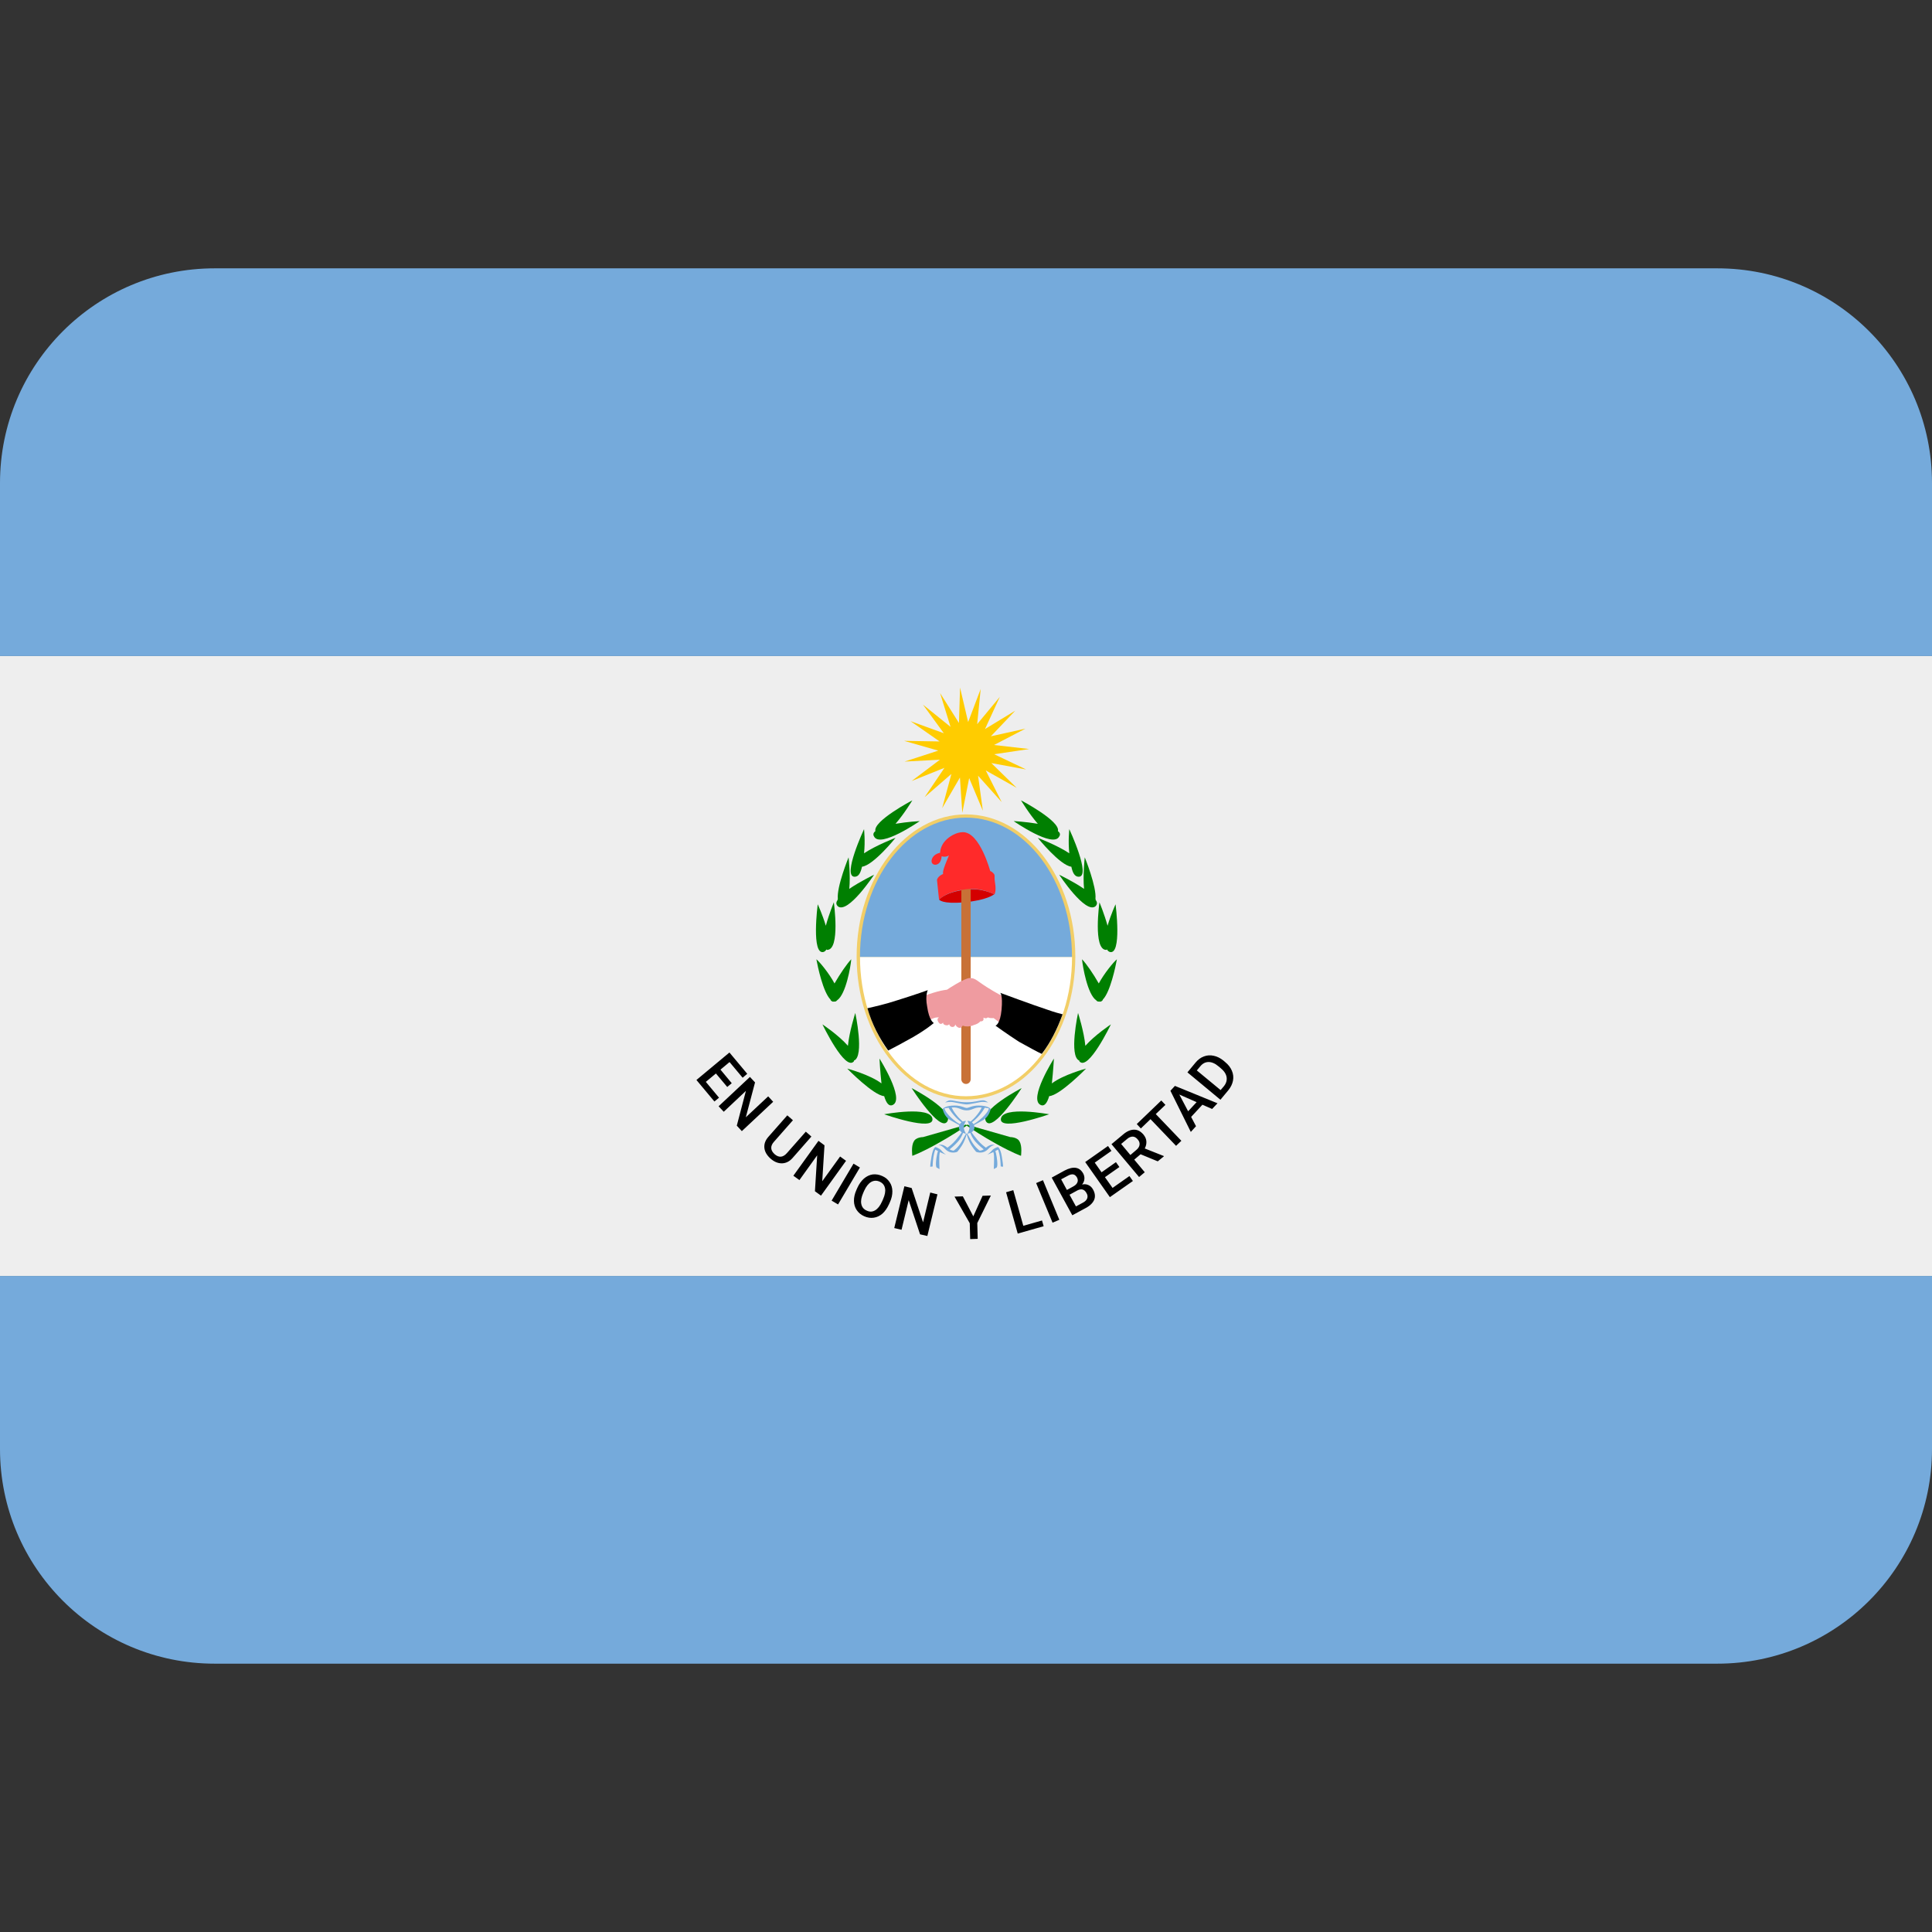 <svg xmlns:dc="http://purl.org/dc/elements/1.1/" xmlns:cc="http://creativecommons.org/ns#" xmlns:rdf="http://www.w3.org/1999/02/22-rdf-syntax-ns#" xmlns:svg="http://www.w3.org/2000/svg" xmlns="http://www.w3.org/2000/svg" viewBox="0 0 45 45" style="enable-background:new 0 0 45 45;" xml:space="preserve" version="1.1" id="svg2"><rect x="0" y="0" width="45" height="45" fill="#333333" stroke="none"/><defs id="defs6"><clipPath id="clipPath16" clipPathUnits="userSpaceOnUse"><path id="path18" d="M 4,31 C 1.791,31 0,29.209 0,27 L 0,27 0,9 C 0,6.791 1.791,5 4,5 l 0,0 28,0 c 2.209,0 4,1.791 4,4 l 0,0 0,18 c 0,2.209 -1.791,4 -4,4 l 0,0 -28,0 z"/></clipPath><clipPath id="clipPath28" clipPathUnits="userSpaceOnUse"><path id="path30" d="M 0,36 36,36 36,0 0,0 0,36 Z"/></clipPath></defs><g xmlns="http://www.w3.org/2000/svg" transform="matrix(1.25,0,0,-1.25,0,45)" id="g10"><path id="path20" style="fill:#75aadb" d="m 36,12.225 v -3.225 c 0,-2.209 -1.791,-4 -4,-4 H 4 c -2.209,0 -4,1.791 -4,4 v 3.225 z"/><path id="path22" style="fill:#eeeeee" d="M 0,23.775 H 36 V 12.225 H 0 Z"/><path id="path24" style="fill:#75aadb" d="m 0,23.775 v 3.225 c 0,2.209 1.791,4 4,4 h 28 c 2.209,0 4,-1.791 4,-4 v -3.225 z"/><g id="g30"><path id="path40" style="fill:#f2ce67" d="m 18,15.512 c -1.124,0 -2.038,1.195 -2.038,2.664 0,1.461 0.914,2.649 2.038,2.649 1.124,0 2.037,-1.188 2.037,-2.649 0,-1.469 -0.913,-2.664 -2.037,-2.664"/><path id="path42" style="fill:#ffffff" d="m 19.976,18.169 c 0,-1.434 -0.885,-2.596 -1.976,-2.596 -1.09,0 -1.975,1.162 -1.975,2.596 z"/><path id="path44" style="fill:#75aadb" d="m 16.024,18.169 c 0,1.434 0.885,2.596 1.976,2.596 1.09,0 1.975,-1.162 1.975,-2.596 z"/><path id="path46" style="fill:#d40000" d="m 18.525,19.337 c 0,0 -0.125,-0.112 -0.562,-0.15 -0.413,-0.037 -0.463,0.05 -0.463,0.05 0,0 0.1,0.138 0.5,0.187 0.288,0.038 0.525,-0.087 0.525,-0.087"/><path id="path48" style="fill:#c87137" d="m 18,15.802 c -0.048,0 -0.087,0.039 -0.087,0.088 v 3.716 h 0.174 v -3.716 c 0,-0.049 -0.039,-0.088 -0.087,-0.088"/><path id="path50" style="fill:#ff2a2a" d="m 18.531,19.334 c 0,0 0.035,0.059 0.012,0.203 -0.024,0.145 0.006,0.149 -0.03,0.188 -0.035,0.039 -0.062,0.045 -0.062,0.045 0,0 -0.193,0.724 -0.508,0.724 -0.125,0 -0.259,-0.083 -0.33,-0.161 -0.096,-0.104 -0.096,-0.224 -0.096,-0.224 0,0 -0.114,-0.016 -0.15,-0.111 -0.039,-0.103 0.062,-0.146 0.133,-0.08 0.042,0.04 0.047,0.129 0.047,0.129 0,0 0.019,-0.015 0.068,-0.01 0.049,0.005 0.068,0.026 0.068,0.026 0,0 -0.073,-0.172 -0.097,-0.249 -0.024,-0.076 -0.012,-0.099 -0.012,-0.099 0,0 -0.044,-0.017 -0.076,-0.047 -0.032,-0.03 -0.039,-0.063 -0.039,-0.063 l 0.039,-0.371 c 0,0 0.103,0.145 0.502,0.196 0.291,0.037 0.531,-0.096 0.531,-0.096"/><path id="path52" style="fill:#ef9ba0" d="m 17.125,17.188 0.166,-0.23 c 0,0 0.012,0.033 0.09,0.064 0.077,0.031 0.117,0.018 0.117,0.018 0,0 -0.055,-0.016 -0.012,-0.086 0.043,-0.071 0.088,-0.006 0.088,-0.006 0,0 -0.012,-0.033 0.041,-0.049 0.053,-0.016 0.071,0.016 0.071,0.016 0,0 0.013,-0.051 0.062,-0.051 0.049,0 0.053,0.049 0.053,0.049 0,0 0.011,-0.043 0.064,-0.063 0.047,-0.017 0.074,0.041 0.074,0.041 0,0 0.031,-0.02 0.098,-0.017 0.067,0.002 0.109,0.027 0.109,0.027 0,0 0.033,0.007 0.067,0.025 0.034,0.019 0.055,0.043 0.055,0.043 0,0 0.034,-0.005 0.05,0.016 0.017,0.02 0.006,0.053 0.006,0.053 0,0 0.031,-0.013 0.047,-0.012 0.016,10e-4 0.037,0.017 0.037,0.017 0,0 0.016,-0.009 0.047,-0.013 0.031,-0.004 0.059,0 0.059,0 l 0.125,-0.092 0.142,0.176 -0.09,0.32 c 0,0 -0.125,0.059 -0.308,0.176 -0.184,0.117 -0.207,0.166 -0.311,0.166 -0.103,0 -0.426,-0.217 -0.426,-0.217 0,0 -0.082,-0.009 -0.185,-0.037 -0.104,-0.028 -0.225,-0.072 -0.225,-0.072 z"/><path id="path54" style="fill:#000000" d="m 19.8,17.1 c -0.1,-0.275 -0.225,-0.525 -0.388,-0.738 -0.087,0.038 -0.261,0.138 -0.424,0.226 -0.213,0.137 -0.438,0.3 -0.438,0.3 0,0 0.088,0.024 0.113,0.299 0.025,0.275 -0.025,0.313 -0.025,0.313 0,0 0.638,-0.237 0.875,-0.313 0.138,-0.049 0.237,-0.075 0.287,-0.087"/><path id="path56" style="fill:#000000" d="m 17.4,16.938 c 0,0 -0.125,-0.112 -0.387,-0.263 -0.175,-0.099 -0.363,-0.2 -0.463,-0.25 -0.162,0.226 -0.3,0.488 -0.387,0.788 0.112,0.025 0.337,0.075 0.562,0.15 0.363,0.113 0.563,0.187 0.563,0.187 0,0 -0.051,-0.099 -0.013,-0.3 0.038,-0.275 0.125,-0.312 0.125,-0.312"/><path id="path58" style="fill:#ffcc00" d="m 17.889,23.188 0.151,-0.643 0.234,0.618 -0.066,-0.657 0.422,0.509 -0.276,-0.6 0.564,0.343 -0.455,-0.478 0.645,0.143 -0.586,-0.305 0.656,-0.075 -0.653,-0.097 0.596,-0.284 -0.649,0.119 0.472,-0.461 -0.576,0.324 0.297,-0.59 -0.44,0.492 0.089,-0.653 -0.255,0.608 -0.128,-0.647 -0.044,0.658 -0.331,-0.571 0.172,0.638 -0.499,-0.433 0.37,0.547 -0.612,-0.246 0.527,0.397 -0.659,-0.035 0.628,0.204 -0.635,0.182 0.66,-0.011 -0.541,0.378 0.62,-0.225 -0.389,0.533 0.514,-0.414 -0.195,0.63 0.352,-0.558 z"/><path id="path60" style="fill:#007f01" d="m 20.162,18.125 c 0.013,-0.138 0.101,-0.65 0.263,-0.763 l 0.012,-0.012 c 0.013,-0.013 0.026,-0.013 0.037,-0.013 h 0.013 0.026 c 0.024,0.013 0.037,0.025 0.037,0.038 0.137,0.138 0.237,0.612 0.262,0.75 -0.062,-0.05 -0.237,-0.263 -0.338,-0.45 -0.099,0.175 -0.237,0.375 -0.312,0.45 m 0.45,0.175 c 0.013,0 0.013,0.012 0.013,0.012 0.013,-0.024 0.025,-0.037 0.05,-0.049 0.237,-0.076 0.112,0.887 0.112,0.887 0,0 -0.087,-0.188 -0.149,-0.4 -0.063,0.225 -0.151,0.437 -0.151,0.437 0,0 -0.125,-0.887 0.125,-0.887 m -0.875,1.4 c 0,0 0.487,-0.738 0.675,-0.588 0.038,0.038 0.038,0.075 0,0.125 0,0 0.013,0 0,0.013 0.025,0.225 -0.199,0.775 -0.199,0.775 0,0 -0.038,-0.338 -0.013,-0.588 -0.2,0.138 -0.463,0.263 -0.463,0.263 m -0.399,0.688 c 0,0 0.412,-0.513 0.625,-0.538 0.024,-0.113 0.062,-0.187 0.137,-0.187 0.238,0 -0.175,0.887 -0.175,0.887 0,0 -0.025,-0.225 0,-0.45 -0.225,0.15 -0.587,0.288 -0.587,0.288 m 0.399,0.025 c 0.026,0.037 0.013,0.074 -0.024,0.1 0.05,0.187 -0.688,0.574 -0.688,0.574 0,0 0.15,-0.25 0.313,-0.437 -0.226,0.038 -0.45,0.05 -0.45,0.05 0,0 0.737,-0.512 0.849,-0.287 m -2.362,-5.263 c -0.025,0.25 -0.9,0.087 -0.9,0.087 0,0 0.925,-0.325 0.9,-0.087 m -0.737,0.262 c 0.224,0.113 -0.25,0.863 -0.25,0.863 0,0 0.012,-0.238 0.037,-0.463 -0.213,0.163 -0.638,0.276 -0.638,0.276 0,0 0.488,-0.5 0.688,-0.513 0.038,-0.125 0.087,-0.2 0.163,-0.163 m 2.187,-0.6 -0.788,0.225 0.013,0.013 -0.037,-0.013 -0.038,0.013 0.012,-0.013 -0.787,-0.225 c 0,0 -0.138,0 -0.175,-0.087 -0.05,-0.087 -0.025,-0.262 -0.025,-0.262 0,0 0.15,0.05 0.462,0.224 0.25,0.138 0.475,0.288 0.551,0.338 0.074,-0.05 0.299,-0.2 0.549,-0.338 0.313,-0.174 0.463,-0.224 0.463,-0.224 0,0 0.025,0.175 -0.025,0.262 -0.038,0.087 -0.175,0.087 -0.175,0.087 m 0.212,0.913 c 0,0 -0.8,-0.413 -0.662,-0.625 0.138,-0.2 0.662,0.625 0.662,0.625 m -3.125,0.5 v 0.012 c 0.2,0.076 0.025,0.888 0.025,0.888 0,0 -0.112,-0.35 -0.137,-0.612 -0.175,0.2 -0.475,0.399 -0.475,0.399 0,0 0.425,-0.887 0.587,-0.687 m 0.375,3.475 c 0,0 -0.262,-0.125 -0.462,-0.263 0.025,0.25 -0.013,0.588 -0.013,0.588 0,0 -0.225,-0.55 -0.2,-0.775 -0.012,-0.013 0,-0.013 0,-0.013 -0.037,-0.05 -0.037,-0.087 0,-0.125 0.188,-0.15 0.675,0.588 0.675,0.588 m -0.362,-0.037 c 0.075,0 0.112,0.074 0.137,0.187 0.213,0.025 0.625,0.538 0.625,0.538 0,0 -0.362,-0.138 -0.587,-0.288 0.025,0.225 0,0.45 0,0.45 0,0 -0.413,-0.887 -0.175,-0.887 m 1.213,1.037 c 0,0 -0.226,-0.012 -0.451,-0.05 0.163,0.187 0.313,0.437 0.313,0.437 0,0 -0.737,-0.387 -0.688,-0.574 -0.037,-0.026 -0.049,-0.063 -0.025,-0.1 0.113,-0.225 0.851,0.287 0.851,0.287 m 2.95,-3.575 c 0,0 -0.176,-0.812 0.024,-0.888 v -0.012 c 0.163,-0.2 0.588,0.687 0.588,0.687 0,0 -0.3,-0.199 -0.476,-0.399 -0.024,0.262 -0.136,0.612 -0.136,0.612 m -0.45,-0.85 c 0,0 -0.476,-0.75 -0.25,-0.863 0.075,-0.037 0.125,0.038 0.162,0.163 0.2,0.013 0.687,0.513 0.687,0.513 0,0 -0.425,-0.113 -0.637,-0.276 0.025,0.225 0.038,0.463 0.038,0.463 m -0.988,-1.125 c -0.025,-0.238 0.9,0.087 0.9,0.087 0,0 -0.875,0.163 -0.9,-0.087 m -1,-0.05 c 0.137,0.212 -0.663,0.625 -0.663,0.625 0,0 0.526,-0.825 0.663,-0.625 m -2.3,3.163 c 0.025,0.012 0.038,0.025 0.05,0.049 0,0 0,-0.012 0.012,-0.012 0.25,0 0.125,0.887 0.125,0.887 0,0 -0.087,-0.212 -0.149,-0.437 -0.063,0.212 -0.151,0.4 -0.151,0.4 0,0 -0.125,-0.963 0.113,-0.887 m 0.125,-0.888 c -0.138,0.138 -0.238,0.612 -0.263,0.75 0.063,-0.05 0.238,-0.263 0.338,-0.45 0.1,0.175 0.237,0.375 0.312,0.45 -0.012,-0.138 -0.099,-0.65 -0.262,-0.763 l -0.013,-0.012 c -0.012,-0.013 -0.025,-0.013 -0.037,-0.013 h -0.013 -0.024 c -0.026,0.013 -0.038,0.025 -0.038,0.038"/><path id="path4251" style="fill:#75aadb" d="m 18.25,15.218 c 0.055,0.065 0.085,0.114 0.1,0.141 0.035,-0.004 0.06,-0.009 0.076,-0.012 -0.002,-0.02 -0.02,-0.072 -0.12,-0.169 -0.078,-0.073 -0.136,-0.109 -0.166,-0.125 -0.008,0.014 -0.019,0.025 -0.031,0.035 0.026,0.018 0.08,0.059 0.141,0.13 m -0.475,0 c 0.061,-0.071 0.115,-0.112 0.141,-0.13 -0.012,-0.01 -0.023,-0.021 -0.031,-0.035 -0.03,0.016 -0.088,0.052 -0.166,0.125 -0.1,0.097 -0.118,0.149 -0.12,0.169 0.016,0.003 0.041,0.008 0.076,0.012 0.015,-0.027 0.045,-0.076 0.1,-0.141 m 0.761,-0.559 c 0,0 -0.056,0.045 -0.165,-0.044 -0.031,0.022 -0.095,0.07 -0.159,0.146 -0.058,0.07 -0.092,0.116 -0.108,0.14 0.052,0.033 0.063,0.088 0.045,0.134 0.034,0.018 0.091,0.048 0.167,0.092 0.125,0.071 0.143,0.211 0.143,0.211 l -0.003,0.002 c -0.01,0.012 -0.063,0.06 -0.221,0.06 -0.123,0 -0.182,-0.045 -0.222,-0.045 -0.04,0 -0.1,0.045 -0.223,0.045 -0.158,0 -0.211,-0.048 -0.221,-0.06 l -0.003,-0.002 c 0,0 0.018,-0.14 0.143,-0.211 0.076,-0.044 0.133,-0.074 0.167,-0.092 -0.019,-0.046 -0.007,-0.101 0.045,-0.134 -0.016,-0.024 -0.05,-0.07 -0.108,-0.14 -0.064,-0.076 -0.128,-0.124 -0.159,-0.146 -0.109,0.089 -0.165,0.044 -0.165,0.044 0,0 0.042,0.018 0.122,-0.068 0.103,-0.11 0.226,-0.053 0.226,-0.053 0,0 0.072,0.08 0.118,0.174 0.047,0.094 0.058,0.165 0.058,0.165 H 18 c 0,0 -0.034,-0.068 -0.078,-0.145 -0.069,-0.118 -0.152,-0.173 -0.152,-0.173 -0.004,0 -0.035,10e-4 -0.075,0.024 0.029,0.023 0.089,0.073 0.149,0.138 0.056,0.06 0.087,0.131 0.101,0.169 0.016,-0.007 0.034,-0.011 0.055,-0.013 -0.053,0.079 -0.053,0.158 0,0.237 -0.024,0 -0.044,-0.004 -0.061,-0.013 -0.025,0.022 -0.078,0.07 -0.126,0.133 -0.047,0.059 -0.07,0.106 -0.081,0.13 0.003,0 0.005,0 0.008,0 0.131,0.01 0.162,-0.054 0.273,-0.054 0.11,0 0.141,0.064 0.272,0.054 0.003,0 0.005,0 0.007,0 -0.009,-0.024 -0.033,-0.071 -0.08,-0.13 -0.048,-0.063 -0.101,-0.111 -0.126,-0.133 -0.017,0.009 -0.037,0.013 -0.061,0.013 0.053,-0.079 0.053,-0.158 0,-0.237 0.021,0.002 0.039,0.006 0.055,0.013 0.014,-0.038 0.045,-0.109 0.101,-0.169 0.06,-0.065 0.12,-0.115 0.149,-0.138 -0.04,-0.023 -0.071,-0.024 -0.075,-0.024 0,0 -0.083,0.055 -0.151,0.173 -0.045,0.077 -0.079,0.145 -0.079,0.145 h -0.012 c 0,0 0.009,-0.071 0.057,-0.165 0.046,-0.094 0.118,-0.174 0.118,-0.174 0,0 0.123,-0.057 0.226,0.053 0.08,0.086 0.122,0.068 0.122,0.068"/><path id="path62" style="fill:#75aadb" d="m 17.63,14.484 c -0.009,0.003 -0.049,0.018 -0.087,0.035 -0.009,0.004 -0.018,0.009 -0.028,0.014 -0.005,-0.014 -0.011,-0.037 -0.012,-0.072 -0.004,-0.067 0.003,-0.246 0.003,-0.246 l -0.055,0.031 c 0,0 -0.025,0.024 0,0.188 0.009,0.06 0.019,0.096 0.027,0.117 -0.028,0.015 -0.05,0.028 -0.05,0.028 0,0 -0.02,-0.047 -0.035,-0.138 -0.014,-0.088 -0.015,-0.177 -0.015,-0.177 l -0.044,-0.005 c 0,0 -0.004,0.033 0.024,0.193 0.027,0.161 0.073,0.175 0.073,0.175 0,0 0.071,-0.021 0.103,-0.058 0.049,-0.058 0.087,-0.08 0.096,-0.085"/><path id="path64" style="fill:#75aadb" d="m 18.691,14.26 -0.044,0.005 c 0,0 -0.001,0.089 -0.015,0.177 -0.015,0.09 -0.035,0.137 -0.035,0.137 0,0 -0.022,-0.012 -0.05,-0.027 0.008,-0.021 0.018,-0.058 0.026,-0.117 0.025,-0.164 0,-0.189 0,-0.189 l -0.055,-0.03 c 0,0 0.008,0.179 0.004,0.245 -0.001,0.035 -0.007,0.059 -0.013,0.072 -0.009,-0.004 -0.018,-0.009 -0.027,-0.013 -0.039,-0.018 -0.079,-0.032 -0.087,-0.035 0.008,0.004 0.047,0.027 0.096,0.085 0.033,0.037 0.102,0.057 0.102,0.057 0,0 0.047,-0.013 0.074,-0.175 0.027,-0.16 0.024,-0.192 0.024,-0.192"/><path id="path66" style="fill:#75aadb" d="m 17.716,15.468 c -0.049,0 -0.105,-0.011 -0.105,-0.011 0,0 0.052,0.04 0.094,0.04 0.082,0 0.146,-0.036 0.307,-0.036 0.162,0 0.225,0.036 0.308,0.036 0.041,0 0.093,-0.04 0.093,-0.04 0,0 -0.056,0.011 -0.105,0.011 -0.05,0 -0.228,-0.047 -0.296,-0.047 -0.067,0 -0.246,0.047 -0.296,0.047"/><path id="path68" style="fill:#000000" d="m 22.301,16.054 0.443,-0.366 0.059,0.069 c 0.046,0.056 0.062,0.113 0.053,0.172 -0.01,0.06 -0.047,0.116 -0.114,0.171 l -0.034,0.028 c -0.065,0.056 -0.129,0.083 -0.187,0.083 -0.06,0 -0.113,-0.027 -0.158,-0.083 z m 0.44,-0.546 -0.615,0.51 0.151,0.182 c 0.045,0.055 0.096,0.093 0.156,0.115 0.058,0.022 0.12,0.027 0.184,0.012 0.063,-0.013 0.124,-0.044 0.182,-0.091 l 0.03,-0.026 c 0.059,-0.048 0.101,-0.102 0.126,-0.163 0.025,-0.059 0.032,-0.12 0.02,-0.183 -0.012,-0.063 -0.041,-0.122 -0.086,-0.178 z m -0.602,-0.215 0.158,0.17 -0.322,0.142 z m 0.266,0.122 -0.21,-0.227 0.091,-0.173 -0.097,-0.107 -0.38,0.767 0.084,0.091 0.793,-0.324 -0.1,-0.106 z m -0.689,-0.003 -0.18,-0.171 0.477,-0.498 -0.099,-0.094 -0.476,0.497 -0.18,-0.173 -0.076,0.082 0.457,0.439 z m -0.653,-0.934 0.109,0.093 c 0.036,0.029 0.057,0.062 0.062,0.097 0.005,0.034 -0.006,0.069 -0.033,0.099 -0.027,0.033 -0.057,0.052 -0.091,0.054 -0.034,10e-4 -0.071,-0.012 -0.107,-0.043 l -0.112,-0.094 z m 0.19,0.014 -0.118,-0.1 0.196,-0.235 -0.106,-0.089 -0.514,0.612 0.217,0.181 c 0.07,0.06 0.139,0.089 0.203,0.089 0.065,10e-4 0.122,-0.029 0.174,-0.089 0.034,-0.041 0.053,-0.083 0.056,-0.128 0.003,-0.044 -0.006,-0.088 -0.03,-0.133 l 0.352,-0.14 0.005,-0.006 -0.115,-0.094 z m -0.395,-0.238 -0.269,-0.189 0.142,-0.2 0.314,0.221 0.065,-0.092 -0.429,-0.301 -0.46,0.654 0.425,0.299 0.064,-0.091 -0.311,-0.219 0.127,-0.18 0.268,0.189 z m -0.929,-0.516 0.12,-0.218 0.135,0.073 c 0.038,0.021 0.062,0.046 0.074,0.076 0.012,0.032 0.008,0.064 -0.011,0.097 -0.039,0.073 -0.096,0.091 -0.172,0.052 z m -0.049,0.089 0.12,0.066 c 0.037,0.02 0.063,0.045 0.075,0.074 0.013,0.028 0.01,0.059 -0.006,0.091 -0.02,0.034 -0.043,0.054 -0.072,0.059 -0.028,0.004 -0.063,-0.004 -0.104,-0.028 l -0.12,-0.064 z m 0.101,-0.472 -0.384,0.702 0.241,0.132 c 0.08,0.042 0.15,0.059 0.208,0.05 0.059,-0.009 0.105,-0.045 0.14,-0.109 0.016,-0.032 0.023,-0.065 0.02,-0.1 -0.003,-0.036 -0.017,-0.07 -0.043,-0.102 0.043,0.01 0.083,0.007 0.12,-0.011 0.036,-0.016 0.065,-0.045 0.086,-0.085 0.036,-0.066 0.043,-0.129 0.02,-0.187 -0.024,-0.057 -0.074,-0.109 -0.153,-0.152 z m -0.242,-0.084 -0.126,-0.054 -0.306,0.738 0.127,0.054 z m -0.671,-0.112 0.348,0.099 0.031,-0.107 -0.483,-0.137 -0.217,0.77 0.134,0.039 z m -0.932,0.176 0.173,0.383 0.154,0.005 -0.253,-0.513 0.008,-0.294 -0.14,-0.005 -0.008,0.296 -0.284,0.496 0.155,0.005 z m -0.856,-0.366 -0.136,0.031 -0.212,0.637 -0.133,-0.552 -0.136,0.032 0.189,0.779 0.135,-0.033 0.213,-0.639 0.134,0.555 0.134,-0.034 z m -0.826,0.684 c 0.036,0.082 0.049,0.15 0.037,0.206 -0.011,0.057 -0.045,0.098 -0.101,0.123 -0.054,0.024 -0.107,0.022 -0.157,-0.006 -0.051,-0.029 -0.093,-0.083 -0.129,-0.161 l -0.019,-0.043 c -0.035,-0.08 -0.048,-0.149 -0.036,-0.206 0.011,-0.059 0.045,-0.1 0.101,-0.124 0.056,-0.027 0.108,-0.024 0.158,0.006 0.049,0.029 0.093,0.085 0.129,0.167 z m 0.11,-0.094 c -0.033,-0.072 -0.073,-0.13 -0.121,-0.173 -0.049,-0.042 -0.103,-0.068 -0.162,-0.076 -0.059,-0.009 -0.119,0.001 -0.178,0.027 -0.06,0.027 -0.105,0.064 -0.139,0.114 -0.034,0.05 -0.051,0.108 -0.052,0.172 -10e-4,0.065 0.014,0.132 0.045,0.202 l 0.018,0.041 c 0.032,0.071 0.073,0.128 0.122,0.172 0.05,0.043 0.104,0.069 0.163,0.078 0.059,0.007 0.118,-0.002 0.178,-0.029 0.059,-0.025 0.105,-0.063 0.138,-0.113 0.034,-0.049 0.051,-0.107 0.052,-0.171 10e-4,-0.065 -0.014,-0.134 -0.046,-0.204 z m -0.948,-0.002 -0.12,0.071 0.408,0.689 0.119,-0.072 z m -0.318,0.164 -0.113,0.082 0.042,0.669 -0.331,-0.461 -0.113,0.081 0.468,0.65 0.112,-0.083 -0.042,-0.67 0.333,0.461 0.111,-0.08 z m -0.179,1.101 -0.353,-0.402 c -0.056,-0.063 -0.122,-0.095 -0.195,-0.097 -0.074,-10e-4 -0.145,0.028 -0.212,0.087 -0.069,0.062 -0.108,0.127 -0.116,0.2 -0.007,0.073 0.017,0.141 0.074,0.206 l 0.353,0.401 0.105,-0.091 -0.354,-0.402 c -0.036,-0.04 -0.052,-0.079 -0.05,-0.118 0.002,-0.039 0.022,-0.075 0.062,-0.112 0.08,-0.07 0.158,-0.063 0.232,0.022 l 0.35,0.397 z m -1.296,0.101 -0.094,0.102 0.17,0.648 -0.413,-0.389 -0.096,0.102 0.584,0.547 0.095,-0.102 -0.172,-0.65 0.417,0.39 0.093,-0.101 z m -0.272,0.823 -0.211,0.251 -0.188,-0.156 0.246,-0.295 -0.086,-0.071 -0.335,0.401 0.615,0.512 0.332,-0.397 -0.086,-0.073 -0.244,0.292 -0.169,-0.141 0.21,-0.253 z"/></g></g></svg>